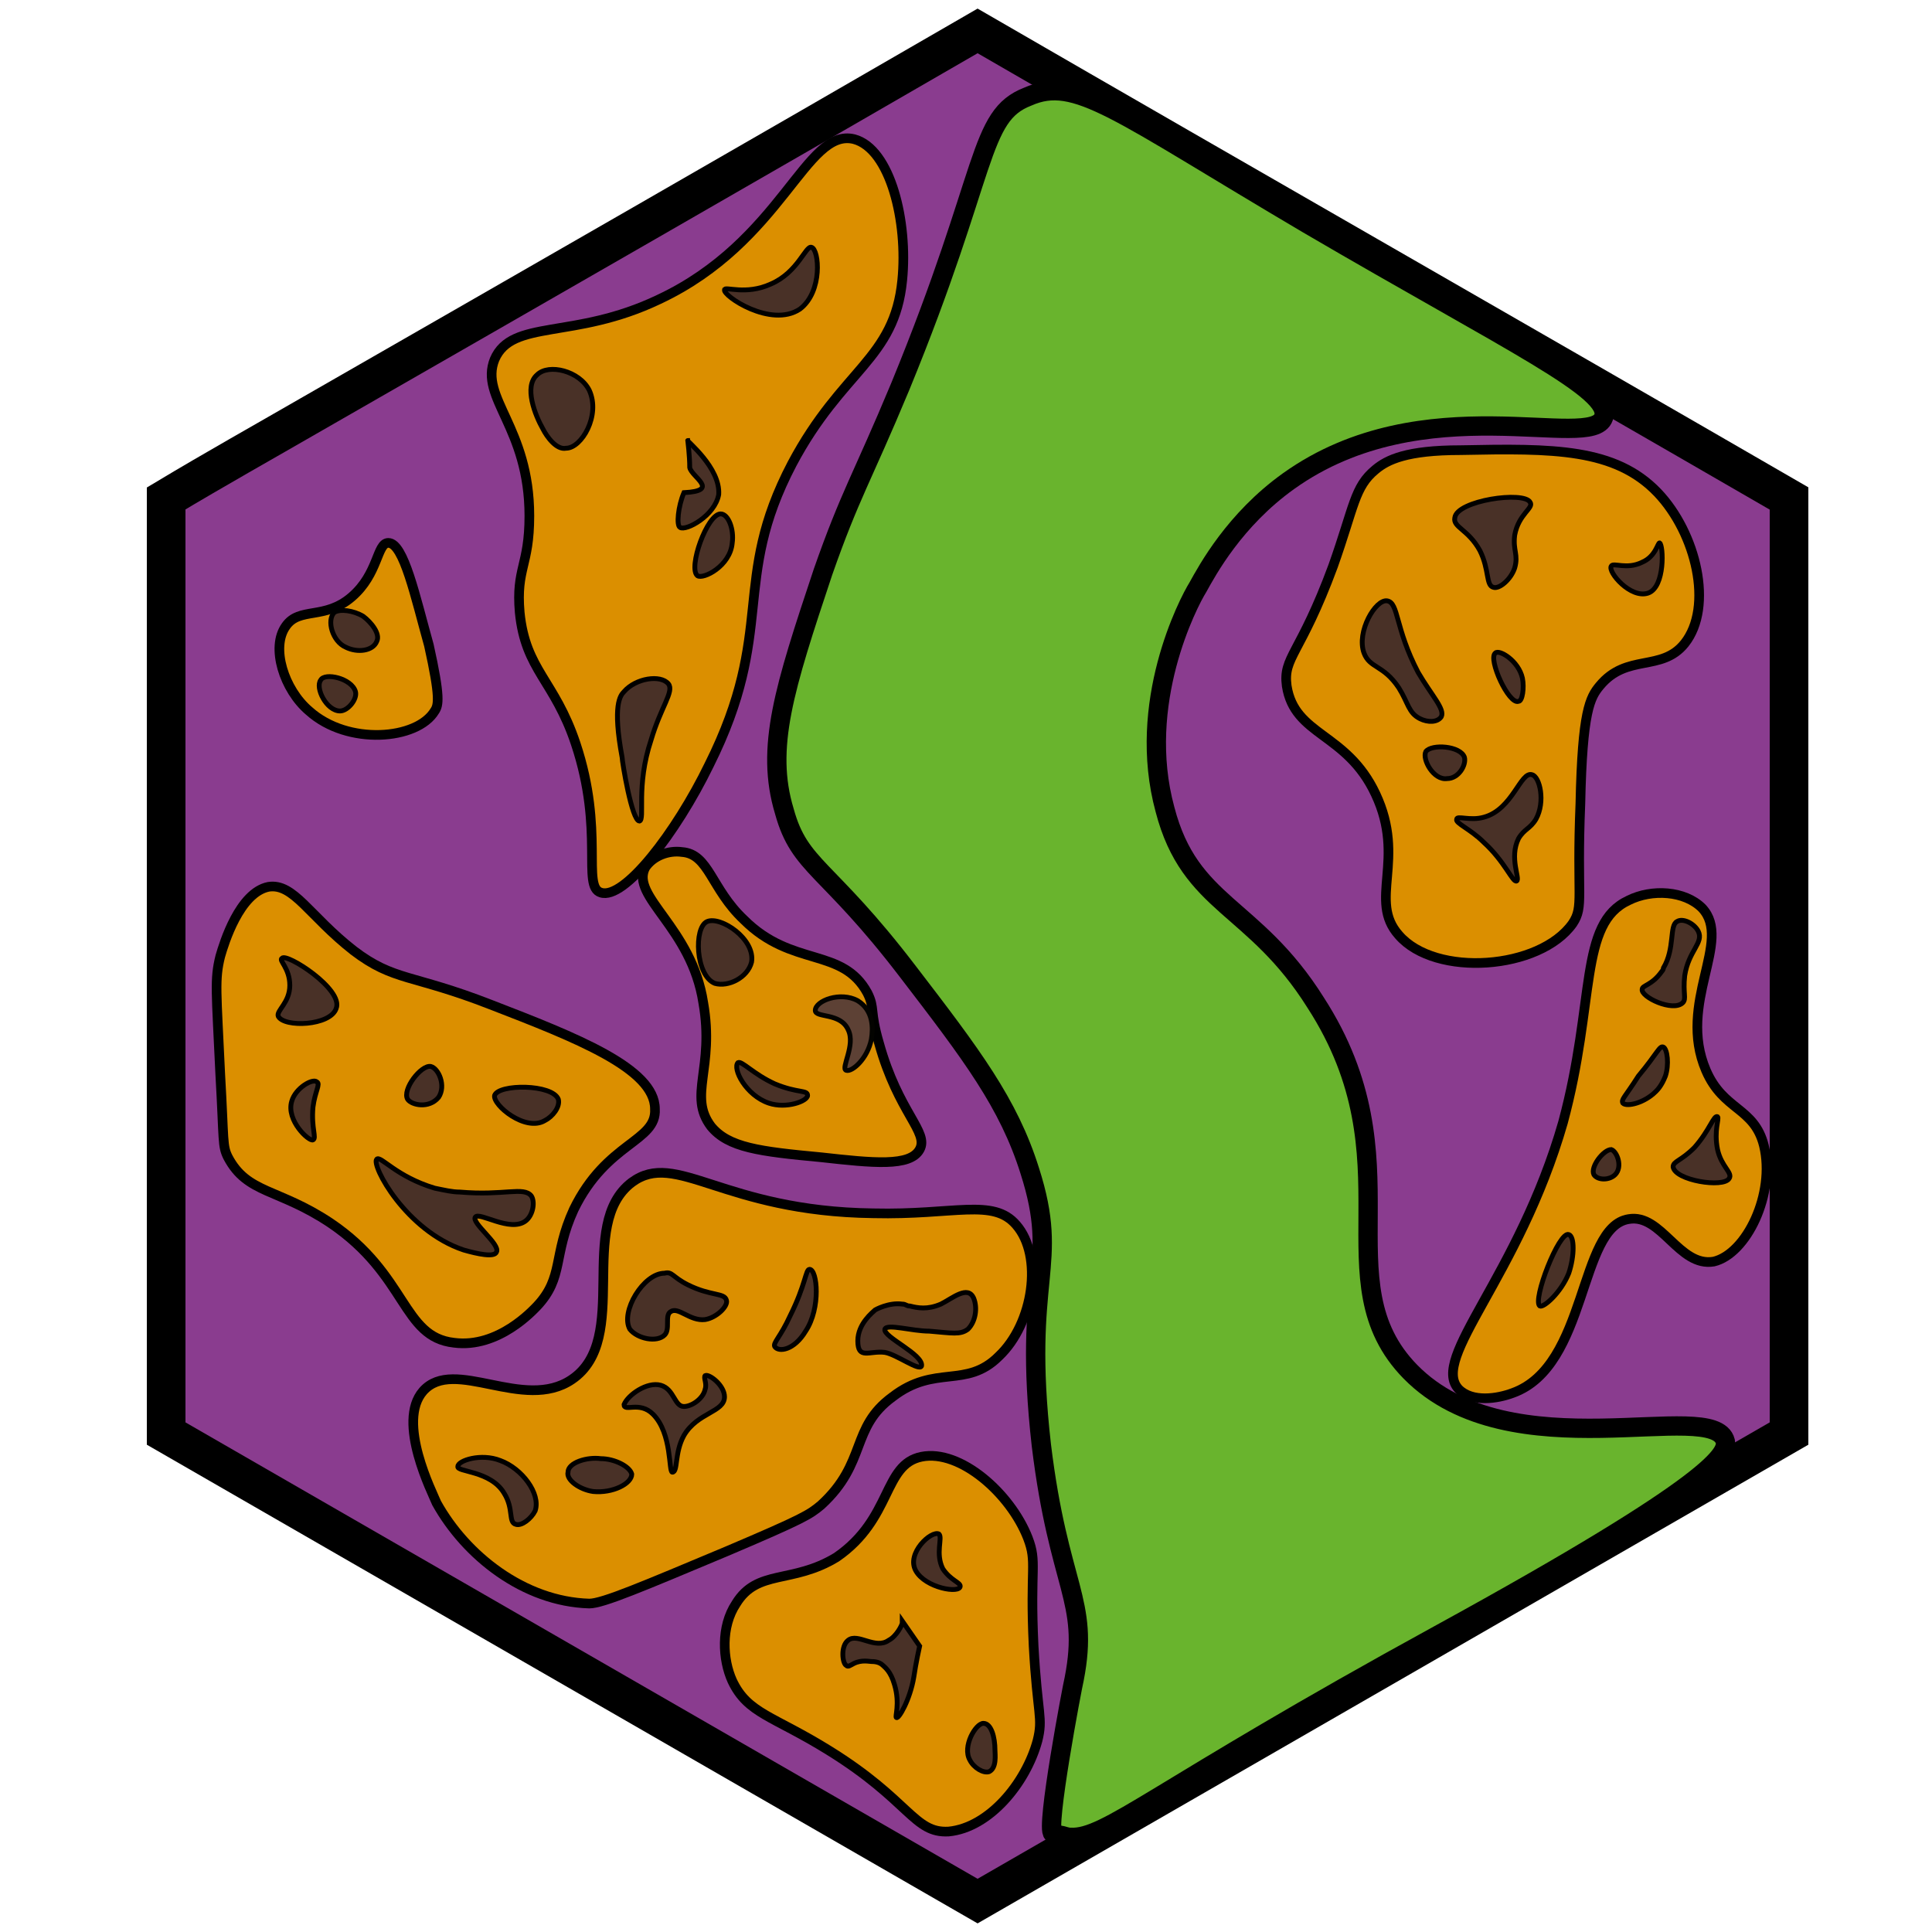 <?xml version="1.0" encoding="utf-8"?><!-- Generator: Adobe Illustrator 26.0.3, SVG Export Plug-In . SVG Version: 6.00 Build 0)  --><svg version="1.1" id="Ebene_2_00000020371425143906055610000010711333585448278916_"	 xmlns="http://www.w3.org/2000/svg" xmlns:xlink="http://www.w3.org/1999/xlink" x="0px" y="0px" viewBox="0 0 100 100"	 style="enable-background:new 0 0 100 100;" xml:space="preserve"><style type="text/css">	.st0{fill:#8A3C8F;stroke:#000000;stroke-width:2;stroke-miterlimit:10;}	.st1{fill:#69B42D;stroke:#000000;stroke-miterlimit:10;}	.st2{fill:#DB8F00;stroke:#000000;stroke-width:0.5;stroke-miterlimit:10;}	.st3{fill:#DB8F00;stroke:#000000;stroke-width:0.5;stroke-miterlimit:10;}	.st4{fill:#DB8F00;stroke:#000000;stroke-width:0.5;stroke-miterlimit:10;}	.st5{fill:#493127;stroke:#000000;stroke-width:0.25;stroke-miterlimit:10;}	.st6{fill:#804122;stroke:#000000;stroke-width:0.75;stroke-miterlimit:10;}	.st7{fill:#493127;stroke:#000000;stroke-width:0.25;stroke-miterlimit:10;}	.st8{fill:#493127;stroke:#000000;stroke-width:0.25;stroke-miterlimit:10;}	.st9{fill:#5D4135;stroke:#030300;stroke-width:0.25;stroke-miterlimit:10;}</style><g id="Ebene_1_00000178169986029889010870000017977382286501971088_">	<path class="st0" d="M8.6,25.8c2.5-1.5,5-2.9,7.6-4.4c11.5-6.6,23-13.2,34.4-19.8c14,8.1,28,16.1,42,24.2l0,48.4l-42,24.2l-42-24.2		L8.6,25.8z"/></g><path class="st1" d="M40.6,42c0.8,2.9,2.2,2.8,6.4,8.3c3.3,4.3,5.2,6.8,6.3,10.3c1.6,5-0.4,5.4,0.6,14.2c0.9,7.4,2.5,8,1.7,12.1	c-0.1,0.4-1.5,7.8-1.1,8c0,0,0.4,0.1,0.4,0.1l0,0c0.1,0,0.3,0.1,0.5,0.1c1.9,0.1,4.3-2.4,19.1-10.5c14.6-8,14.9-9.4,14.8-10	c-0.6-2.3-11.1,1.7-16.3-3.6c-4.6-4.7,0.4-10.9-4.9-19.1c-3.2-5.1-6.5-5-7.8-10c-1.5-5.5,1.2-10.7,1.7-11.5c0.5-0.9,1.9-3.5,4.7-5.5	c7-5,15.7-1.5,16.3-3.3c0.5-1.4-4.7-3.8-15.3-10c-10-5.9-12-7.7-14.5-6.6C50.6,6,51.2,8.8,46.6,20c-2,4.8-2.6,5.6-4,9.6	C40.6,35.6,39.6,38.7,40.6,42z"/><path class="st2" d="M31.1,46.2c1.2,0.4,3.9-3.1,5.6-6.6c3.5-7,1.1-9.5,4.3-15.6c2.6-4.9,5.3-5.4,5.7-9.5c0.3-3-0.6-6.8-2.5-7.3	c-2.5-0.6-3.7,5.3-10.1,8.3c-4.4,2.1-7.6,1-8.5,3.1c-0.8,2,1.8,3.5,1.8,8.1c0,2.6-0.7,2.7-0.5,5c0.3,3,1.8,3.5,2.9,6.8	C31.3,43,30.1,45.9,31.1,46.2z"/><path class="st2" d="M36.8,58.3c-1.2-1.6,0.2-3-0.4-6.4c-0.6-3.9-3.8-5.5-3-7c0.4-0.6,1.2-0.9,1.9-0.8c1.4,0.1,1.5,1.9,3.2,3.5	c2.5,2.5,5.1,1.4,6.4,3.8c0.4,0.8,0.1,0.9,0.6,2.6c1,3.6,2.6,4.6,2.1,5.5c-0.5,0.9-2.4,0.7-5.1,0.4C39.3,59.6,37.7,59.4,36.8,58.3z"	/><path class="st3" d="M32.7,61.2c-2.9,2.2,0,8.1-3.1,10.2c-2.5,1.7-6.1-1.2-7.7,0.6c-1.4,1.6,0.5,5.3,0.7,5.8	c1.5,2.7,4.5,5.1,7.9,5.2c0.7,0,2.8-0.9,7.1-2.7c4-1.7,4.3-1.9,4.9-2.4c2.4-2.2,1.5-4,3.7-5.6c2.2-1.7,3.8-0.4,5.5-2.1	c1.8-1.7,2.3-5.2,0.9-6.8c-1.2-1.4-3.2-0.5-7.4-0.6C37.4,62.7,35,59.5,32.7,61.2z"/><path class="st4" d="M38.1,83c-0.8,1.2-0.7,2.9-0.2,4c0.8,1.7,2.1,1.8,5,3.6c4.2,2.6,4.4,4.3,6.2,4.2c2.1-0.2,4-2.5,4.6-4.7	c0.3-1.2,0-1.3-0.2-4.9c-0.2-4.1,0.2-4.3-0.3-5.6c-0.9-2.3-3.5-4.6-5.5-4.2c-2,0.4-1.5,3.2-4.4,5.2C41,82,39.2,81.2,38.1,83z"/><path class="st3" d="M75.5,71.9c-1.5-1.6,3.1-5.8,5.4-13.8c1.7-6.3,0.8-10.3,3.4-11.5c1.2-0.6,2.9-0.5,3.8,0.4	c1.6,1.7-1.3,4.9,0.2,8.4c0.9,2.1,2.5,1.9,3,3.9c0.6,2.5-0.9,5.6-2.6,6c-1.8,0.3-2.7-2.5-4.4-2.2c-2.6,0.4-2.1,7.6-6,9	C77.5,72.4,76.2,72.6,75.5,71.9z"/><path class="st4" d="M87.2,33.3c-1.2,1.5-3,0.5-4.4,2.2c-0.5,0.6-0.9,1.3-1,6.1c-0.2,4.8,0.2,5.3-0.4,6.2c-1.7,2.4-7.1,2.8-9,0.6	c-1.6-1.8,0.4-3.9-1.2-7.3c-1.5-3.2-4.2-3-4.6-5.6c-0.2-1.5,0.7-1.6,2.4-6.2c1.1-3.1,1.1-4.1,2.2-5c0.6-0.5,1.6-1,4.4-1	c4.8-0.1,8-0.1,10.2,2.2C87.8,27.6,88.7,31.4,87.2,33.3z"/><path class="st2" d="M33.9,57.4c0.1,1.7-2.5,1.7-4.2,5.2c-1.1,2.4-0.5,3.5-1.9,5c-0.2,0.2-2,2.2-4.3,1.9c-2.7-0.3-2.4-3.5-6.4-6.2	c-2.7-1.8-4.3-1.5-5.3-3.4c-0.3-0.6-0.2-0.8-0.4-4.3c-0.2-4.3-0.3-4.9,0-6.1c0.2-0.7,1-3.3,2.5-3.6c1.3-0.2,2.1,1.5,4.4,3.3	c2.1,1.6,3,1.2,7.1,2.8C29.8,53.7,33.9,55.3,33.9,57.4z"/><path class="st4" d="M20.1,28.1c-0.6,0-0.5,1.6-1.9,2.8c-1.4,1.2-2.7,0.5-3.4,1.5c-0.8,1.1-0.1,3.3,1.2,4.4c2,1.8,5.6,1.5,6.5,0	c0.2-0.3,0.3-0.7-0.3-3.4C21.5,30.9,20.9,28.1,20.1,28.1z"/><path class="st5" d="M115,66.5"/><path class="st6" d="M120.5,36.5"/><path class="st7" d="M71.8,31.1c-0.6-0.1-1.6,1.6-1.2,2.7c0.3,0.8,1,0.6,1.8,1.8c0.5,0.8,0.5,1.3,1.1,1.6c0.4,0.2,0.9,0.2,1.1-0.1	c0.2-0.4-0.5-1.1-1.2-2.3C72.2,32.5,72.4,31.2,71.8,31.1z"/><path class="st7" d="M77.3,30.4c-0.4-0.1-0.2-0.9-0.7-1.9c-0.6-1.1-1.4-1.2-1.3-1.7c0.1-0.9,3.6-1.4,3.9-0.8	c0.2,0.3-0.6,0.6-0.8,1.7c-0.1,0.8,0.2,1,0,1.7C78.2,30,77.6,30.5,77.3,30.4z"/><path class="st7" d="M83.4,29.3c-0.2,0.3,1,1.7,1.9,1.4c0.9-0.3,0.8-2.5,0.6-2.6c-0.1,0-0.2,0.7-0.9,1	C84.2,29.5,83.5,29.1,83.4,29.3z"/><path class="st7" d="M77.4,33.8c0.2-0.2,1.2,0.4,1.4,1.3c0.1,0.5,0,1.2-0.2,1.2C78.1,36.5,77,34.1,77.4,33.8z"/><path class="st7" d="M73.8,38.9c0.3-0.4,1.8-0.3,2,0.3c0.1,0.4-0.3,1.1-0.9,1.1C74.2,40.4,73.6,39.3,73.8,38.9z"/><path class="st7" d="M76.8,42.3c-0.7,0.2-1.4-0.1-1.4,0.1c-0.1,0.2,0.7,0.5,1.4,1.2c1.1,1,1.5,2.1,1.7,2c0.2-0.1-0.4-1.2,0.1-2.2	c0.3-0.5,0.6-0.5,0.9-1c0.5-0.9,0.2-2.2-0.2-2.3C78.7,39.9,78.3,41.9,76.8,42.3z"/><path class="st7" d="M79.7,67.6c0.2,0.1,1.1-0.7,1.5-1.7c0.3-0.9,0.3-1.9,0-2C80.7,63.7,79.3,67.3,79.7,67.6z"/><path class="st7" d="M82.5,60.8c0.2,0.3,0.8,0.3,1.1,0c0.4-0.4,0.1-1.2-0.2-1.3C83,59.5,82.3,60.4,82.5,60.8z"/><path class="st7" d="M84,57.1c0.2,0.2,1.1,0,1.7-0.6c0.1-0.1,0.3-0.3,0.5-0.8c0.2-0.6,0.1-1.4-0.1-1.5c-0.2-0.1-0.3,0.3-1.3,1.5	C84.1,56.8,83.9,56.9,84,57.1z"/><path class="st7" d="M87.1,51.9c-0.5,0.5-2.2-0.3-2.1-0.7c0-0.2,0.5-0.2,1-0.9c0,0,0.1-0.1,0.1-0.2c0.6-1,0.3-2.2,0.7-2.4	c0.3-0.2,0.9,0.1,1.1,0.5c0.3,0.6-0.5,1-0.7,2.3C87.1,51.4,87.3,51.7,87.1,51.9z"/><path class="st7" d="M88.9,57.8c0.1,0.1-0.2,0.7,0,1.7c0.2,0.9,0.8,1.2,0.6,1.5c-0.3,0.5-2.8,0.1-2.9-0.6c0-0.3,0.4-0.3,1.1-1	C88.5,58.5,88.7,57.7,88.9,57.8z"/><path class="st8" d="M19.5,60c0.2-0.2,1,0.9,3,1.5c0.5,0.1,0.9,0.2,1.3,0.2c2.3,0.2,3.3-0.3,3.7,0.2c0.2,0.3,0.1,1-0.3,1.3	c-0.8,0.6-2.4-0.5-2.6-0.2c-0.2,0.3,1.3,1.4,1.1,1.8c-0.1,0.3-1,0.1-1.7-0.1C21,63.7,19.2,60.3,19.5,60z"/><path class="st8" d="M25.6,56.7c0.2-0.6,3-0.6,3.3,0.2c0.1,0.4-0.3,0.9-0.7,1.1C27.2,58.6,25.5,57.2,25.6,56.7z"/><path class="st8" d="M22.3,55.2c-0.5-0.1-1.5,1.2-1.2,1.7c0.2,0.3,1.1,0.5,1.6-0.1C23.1,56.2,22.7,55.3,22.3,55.2z"/><path class="st8" d="M16.4,56c-0.2-0.2-1.1,0.3-1.3,1c-0.3,1,0.9,2.1,1.1,2c0.2-0.1-0.1-0.6,0-1.7C16.3,56.5,16.6,56.1,16.4,56z"/><path class="st8" d="M17.4,52.2c-0.3,0.9-2.7,1-3,0.4C14.3,52.3,15,51.9,15,51c0-0.9-0.6-1.3-0.4-1.4C14.8,49.3,17.8,51.2,17.4,52.2	z"/><path class="st7" d="M18.8,31.9c0.4,0.3,0.9,0.9,0.7,1.3c-0.2,0.5-1,0.6-1.6,0.3c-0.7-0.3-1-1.4-0.6-1.8	C17.6,31.5,18.3,31.6,18.8,31.9z"/><path class="st7" d="M16.6,35.2c-0.3,0.4,0.3,1.6,1,1.6c0.4,0,0.9-0.6,0.8-1C18.2,35.1,16.8,34.8,16.6,35.2z"/><path class="st7" d="M48.6,79.4c-0.4-0.2-1.7,1-1.2,1.9c0.5,0.9,2.3,1.2,2.3,0.8c0-0.2-0.5-0.3-0.9-0.9	C48.4,80.4,48.8,79.6,48.6,79.4z"/><path class="st7" d="M50.9,89.2c-0.4,0-1.1,1.2-0.7,1.9c0.2,0.4,0.7,0.7,1,0.6c0.4-0.2,0.3-0.9,0.3-1.1	C51.5,89.9,51.3,89.2,50.9,89.2z"/><path class="st7" d="M46.4,88.9c-0.1,0,0.2-0.7-0.1-1.7c-0.2-0.7-0.5-0.9-0.6-1c-0.2-0.2-0.5-0.2-0.6-0.2c-0.1,0-0.5-0.1-0.9,0.1	c-0.2,0.1-0.3,0.2-0.4,0.1c-0.2-0.1-0.3-1,0.1-1.3c0.5-0.4,1.4,0.5,2.1,0c0.4-0.2,0.7-0.8,0.7-0.9c0-0.1,0-0.1,0-0.1l0,0	c0,0,0.9,1.3,0.9,1.3l0,0c0,0-0.2,0.9-0.3,1.6C47.1,88,46.5,89,46.4,88.9z"/><path class="st7" d="M48.7,67.5c0.6-0.3,1.4-1,1.7-0.3c0.2,0.5,0.1,1.2-0.3,1.6c-0.4,0.3-0.8,0.2-2,0.1c-0.9,0-2.2-0.4-2.3-0.1	c-0.1,0.4,2,1.3,1.9,1.9c-0.1,0.3-1.3-0.6-1.9-0.7c-0.8-0.1-1.4,0.4-1.4-0.6c0-0.9,0.8-1.5,0.9-1.6c0,0,0.7-0.4,1.4-0.3	c0.2,0,0.2,0.1,0.4,0.1C47.5,67.7,48,67.8,48.7,67.5z"/><path class="st7" d="M41.9,65.7c0.4,0,0.6,2-0.2,3.2c-0.6,1-1.4,1.1-1.6,0.8c-0.1-0.2,0.3-0.5,0.8-1.6	C41.7,66.5,41.7,65.7,41.9,65.7z"/><path class="st7" d="M35.6,66.5c1.2,0.6,1.9,0.4,2,0.8c0.1,0.3-0.5,0.9-1.1,1c-0.8,0.1-1.4-0.7-1.8-0.4c-0.3,0.2,0,0.9-0.3,1.2	c-0.4,0.4-1.4,0.2-1.8-0.3c-0.5-0.9,0.7-2.9,1.8-2.9C34.8,65.8,34.8,66.1,35.6,66.5z"/><path class="st7" d="M34.2,71.7c0.7,0.2,0.7,1.1,1.2,1.1c0.4,0,1-0.4,1.1-0.9c0.1-0.3-0.1-0.6,0-0.7c0.2-0.1,1,0.5,1,1.1	c0,0.8-1.4,0.8-2.1,2c-0.5,0.9-0.3,1.9-0.6,1.9c-0.2,0,0-2-1-3c-0.7-0.7-1.5-0.1-1.5-0.5C32.5,72.2,33.5,71.5,34.2,71.7z"/><path class="st7" d="M31.1,75.5c0.7,0,1.5,0.4,1.6,0.8c0,0.5-1,1-2,0.9c-0.7-0.1-1.4-0.6-1.3-1C29.4,75.7,30.4,75.4,31.1,75.5z"/><path class="st7" d="M25.9,75.6c1.1,0.4,2.1,1.7,1.8,2.6c-0.2,0.4-0.7,0.8-1,0.7c-0.4-0.1-0.1-0.8-0.6-1.6c-0.7-1.2-2.5-1.1-2.4-1.4	C23.7,75.6,24.9,75.2,25.9,75.6z"/><path class="st8" d="M41.4,16c1.2-0.9,1-3.1,0.6-3.2c-0.3-0.1-0.7,1.3-2.1,1.9c-1.3,0.6-2.4,0.1-2.4,0.3C37.4,15.3,39.9,17,41.4,16z	"/><path class="st8" d="M30.5,20.2c-0.5-1-2.1-1.4-2.7-0.8c-0.7,0.6-0.1,2.1,0.3,2.8c0.2,0.4,0.7,1.1,1.2,1	C30.1,23.2,31.1,21.5,30.5,20.2z"/><path class="st8" d="M35.6,22.8c0,0,0.1,0.8,0.1,1.4c0.1,0.5,1.6,1.2-0.3,1.3c0,0,0,0,0,0c-0.3,0.7-0.4,1.7-0.2,1.8	c0.3,0.2,1.8-0.6,2-1.7C37.3,24.2,35.5,22.8,35.6,22.8z"/><path class="st8" d="M36.1,29.8c0.3,0.2,1.7-0.5,1.8-1.7c0.1-0.7-0.2-1.5-0.6-1.5C36.6,26.6,35.6,29.4,36.1,29.8z"/><path class="st8" d="M32.3,35.8c0.6-0.7,1.9-0.9,2.3-0.4c0.3,0.4-0.4,1.2-0.9,2.9c-0.8,2.4-0.3,4.1-0.6,4.2c-0.4,0-0.9-3.1-0.9-3.3	C31.7,36.5,32.1,36,32.3,35.8z"/><path class="st8" d="M36.6,47.7C35.9,48,36,50.5,37,50.9c0.7,0.2,1.7-0.3,1.9-1.1C39.1,48.6,37.3,47.4,36.6,47.7z"/><path class="st8" d="M38.2,55c-0.3,0.3,0.4,1.7,1.6,2.1c0.9,0.3,2-0.1,2-0.4c0-0.3-0.5-0.1-1.7-0.6C39,55.6,38.4,54.9,38.2,55z"/><path class="st9" d="M42.2,52.3c0,0.4,1.3,0.1,1.7,1c0.4,0.8-0.4,2-0.1,2.1c0.3,0.1,1.1-0.6,1.3-1.6c0.1-0.6,0.1-1.5-0.7-2	C43.5,51.3,42.2,51.8,42.2,52.3z"/></svg>